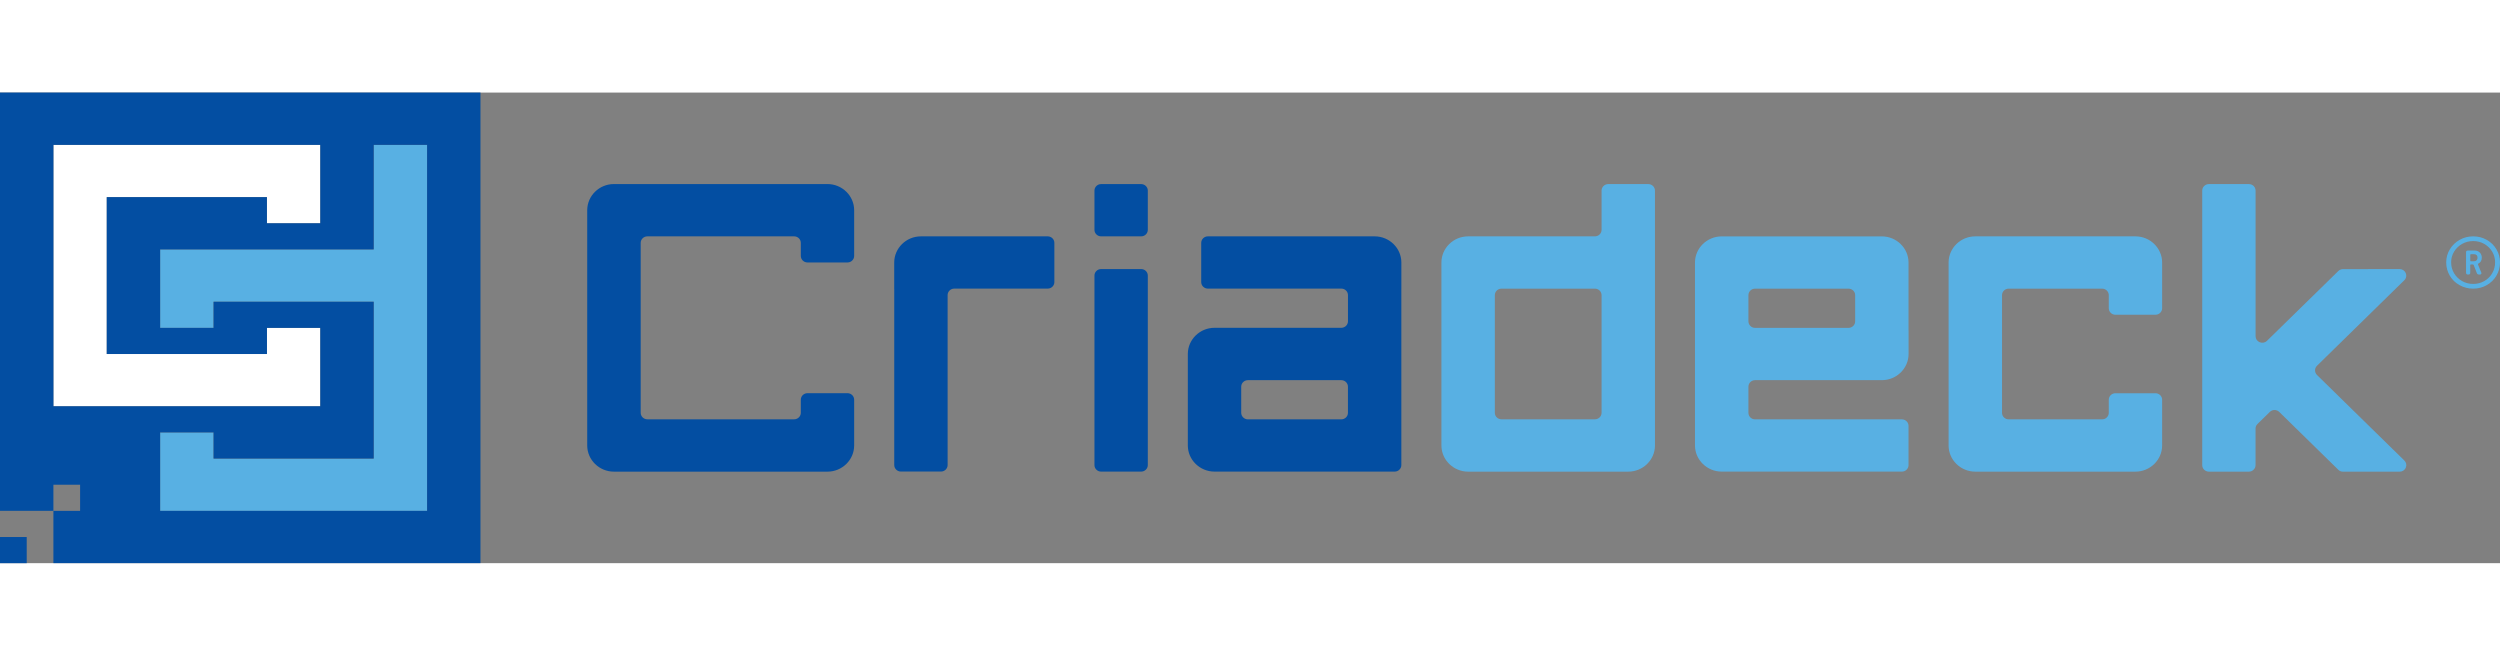 <svg width="122" height="32" viewBox="0 0 170 32" fill="none" xmlns="http://www.w3.org/2000/svg">
<rect x="0" y="0" width="170" height="32" fill="#808080" stroke="none"/>
<path fill-rule="evenodd" clip-rule="evenodd" d="M78.051 6.666V9.333C78.051 9.579 77.847 9.777 77.599 9.777H74.876C74.625 9.777 74.423 9.576 74.423 9.333V6.666C74.423 6.421 74.627 6.223 74.876 6.223H77.599C77.847 6.223 78.051 6.421 78.051 6.666Z" fill="#034EA2"/>
<path fill-rule="evenodd" clip-rule="evenodd" d="M58.083 22.221V23.998C58.083 24.976 57.266 25.777 56.268 25.777H54.452H43.562H41.746C40.748 25.777 39.931 24.976 39.931 23.998V22.221V9.777V7.999C39.931 7.021 40.748 6.22 41.746 6.22H43.562H54.452H56.268C57.266 6.22 58.083 7.021 58.083 7.999V9.777V11.109C58.083 11.354 57.879 11.552 57.631 11.552H54.907C54.657 11.552 54.455 11.352 54.455 11.109V10.22C54.455 9.974 54.251 9.777 54.002 9.777H44.02C43.769 9.777 43.567 9.977 43.567 10.22V21.775C43.567 22.02 43.772 22.218 44.02 22.218H54.002C54.253 22.218 54.455 22.018 54.455 21.775V20.886C54.455 20.64 54.659 20.442 54.907 20.442H57.631C57.882 20.442 58.083 20.643 58.083 20.886V22.221Z" fill="#034EA2"/>
<path fill-rule="evenodd" clip-rule="evenodd" d="M60.807 13.36V11.555C60.807 10.578 61.624 9.777 62.622 9.777H64.329H64.438H71.245C71.495 9.777 71.697 9.977 71.697 10.22V12.887C71.697 13.133 71.493 13.33 71.245 13.33H64.89C64.639 13.33 64.438 13.53 64.438 13.773V25.328C64.438 25.574 64.233 25.771 63.985 25.771H61.262C61.011 25.771 60.809 25.571 60.809 25.328V13.36H60.807Z" fill="#034EA2"/>
<path fill-rule="evenodd" clip-rule="evenodd" d="M129.783 16.168V17.778C129.783 18.755 128.965 19.556 127.967 19.556H126.261H126.152H119.345C119.094 19.556 118.893 19.756 118.893 19.999V21.777C118.893 22.023 119.097 22.221 119.345 22.221H129.328C129.579 22.221 129.78 22.421 129.78 22.664V25.331C129.78 25.576 129.576 25.774 129.328 25.774H118.89H118.781H117.074C116.077 25.774 115.259 24.973 115.259 23.996V22.218V13.333V13.205V11.557C115.259 10.58 116.077 9.779 117.074 9.779H118.781H118.89H126.149H126.258H127.965C128.962 9.779 129.78 10.58 129.78 11.557V13.221V13.335V16.003V16.168H129.783ZM119.345 16H125.699C125.95 16 126.152 15.8 126.152 15.557V13.776C126.152 13.53 125.948 13.333 125.699 13.333H119.345C119.094 13.333 118.893 13.533 118.893 13.776V15.554C118.893 15.8 119.094 16 119.345 16Z" fill="#58B0E3"/>
<path fill-rule="evenodd" clip-rule="evenodd" d="M112.538 22.221V23.998C112.538 24.976 111.72 25.777 110.723 25.777H109.016H108.907H101.648H101.539H99.832C98.835 25.777 98.017 24.976 98.017 23.998V22.221V13.333V11.555C98.017 10.578 98.835 9.777 99.832 9.777H101.539H101.648H108.455C108.706 9.777 108.907 9.576 108.907 9.333V6.666C108.907 6.421 109.112 6.223 109.36 6.223H112.083C112.334 6.223 112.536 6.423 112.536 6.666V9.777V11.555V12.444V13.333V15.111V20.445V21.537V22.221H112.538ZM108.907 15.111V13.776C108.907 13.53 108.703 13.333 108.455 13.333H102.1C101.85 13.333 101.648 13.533 101.648 13.776V21.775C101.648 22.02 101.852 22.218 102.1 22.218H108.455C108.706 22.218 108.907 22.018 108.907 21.775V21.534V20.442V15.111Z" fill="#58B0E3"/>
<path fill-rule="evenodd" clip-rule="evenodd" d="M95.293 13.333V11.555C95.293 10.578 94.476 9.777 93.478 9.777H91.662H84.403H82.135C81.884 9.777 81.683 9.977 81.683 10.22V12.887C81.683 13.133 81.887 13.33 82.135 13.33H84.403H91.21C91.461 13.33 91.662 13.53 91.662 13.773V15.551C91.662 15.797 91.458 15.995 91.21 15.995H84.403H82.588C81.59 15.995 80.772 16.796 80.772 17.773V19.551V22.218V23.996C80.772 24.973 81.59 25.774 82.588 25.774H84.403H91.662H94.838C95.089 25.774 95.291 25.574 95.291 25.331V13.333H95.293ZM84.403 21.777V19.999C84.403 19.754 84.608 19.556 84.856 19.556H91.207C91.458 19.556 91.66 19.756 91.66 19.999V21.777C91.66 22.023 91.455 22.221 91.207 22.221H84.856C84.608 22.221 84.403 22.02 84.403 21.777Z" fill="#034EA2"/>
<path fill-rule="evenodd" clip-rule="evenodd" d="M147.025 13.333V11.555C147.025 10.578 146.207 9.777 145.21 9.777H143.476H143.394H136.135H136.026H134.319C133.321 9.777 132.504 10.578 132.504 11.555V13.258V13.333V22.221V22.327V23.998C132.504 24.976 133.321 25.777 134.319 25.777H136.026H136.135H143.394H143.607H145.21C146.207 25.777 147.025 24.976 147.025 23.998V22.221V20.888C147.025 20.643 146.821 20.445 146.573 20.445H143.849C143.598 20.445 143.397 20.645 143.397 20.888V21.777C143.397 22.023 143.192 22.221 142.944 22.221H136.59C136.339 22.221 136.137 22.02 136.137 21.777V13.776C136.137 13.53 136.342 13.333 136.59 13.333H142.944C143.195 13.333 143.397 13.533 143.397 13.776V14.665C143.397 14.911 143.601 15.108 143.849 15.108H146.573C146.823 15.108 147.025 14.908 147.025 14.665V13.333Z" fill="#58B0E3"/>
<path fill-rule="evenodd" clip-rule="evenodd" d="M154.347 21.716L153.51 22.535C153.423 22.621 153.377 22.728 153.377 22.851V25.333C153.377 25.579 153.172 25.777 152.924 25.777H150.204C149.953 25.777 149.751 25.576 149.751 25.333V21.331V6.666C149.751 6.421 149.956 6.223 150.204 6.223H152.927C153.178 6.223 153.379 6.423 153.379 6.666V16.566C153.379 16.75 153.486 16.905 153.66 16.977C153.832 17.046 154.023 17.012 154.154 16.881L159.003 12.137C159.09 12.051 159.199 12.006 159.322 12.006L163.171 12.001C163.359 12.001 163.52 12.105 163.591 12.275C163.662 12.446 163.627 12.631 163.493 12.761L157.556 18.576C157.378 18.75 157.378 19.033 157.556 19.204L160.107 21.703L163.496 25.021C163.629 25.152 163.665 25.336 163.594 25.504C163.523 25.675 163.362 25.779 163.174 25.779H159.325C159.199 25.779 159.093 25.737 159.003 25.648L157.542 24.218L154.991 21.719C154.813 21.542 154.524 21.542 154.347 21.716Z" fill="#58B0E3"/>
<path fill-rule="evenodd" clip-rule="evenodd" d="M78.051 12.444V25.331C78.051 25.576 77.847 25.774 77.599 25.774H74.876C74.625 25.774 74.423 25.574 74.423 25.331V12.444C74.423 12.198 74.627 12.001 74.876 12.001H77.599C77.847 12.001 78.051 12.198 78.051 12.444Z" fill="#034EA2"/>
<path fill-rule="evenodd" clip-rule="evenodd" d="M168.176 9.777C168.512 9.777 168.82 9.857 169.098 10.014C169.376 10.172 169.597 10.385 169.757 10.658C169.918 10.927 170 11.224 170 11.547C170 11.875 169.918 12.177 169.757 12.449C169.597 12.721 169.376 12.938 169.098 13.095C168.82 13.253 168.512 13.333 168.176 13.333C167.841 13.333 167.533 13.253 167.25 13.095C166.966 12.938 166.745 12.721 166.584 12.449C166.424 12.177 166.342 11.875 166.342 11.547C166.342 11.224 166.424 10.927 166.59 10.658C166.753 10.388 166.977 10.172 167.255 10.014C167.533 9.857 167.841 9.777 168.176 9.777ZM168.176 13.012C168.449 13.012 168.7 12.948 168.931 12.818C169.16 12.687 169.34 12.511 169.471 12.284C169.602 12.059 169.667 11.814 169.667 11.544C169.667 11.282 169.602 11.042 169.471 10.82C169.34 10.599 169.16 10.423 168.931 10.292C168.702 10.161 168.452 10.097 168.176 10.097C167.904 10.097 167.653 10.161 167.421 10.292C167.192 10.423 167.01 10.599 166.876 10.82C166.742 11.042 166.677 11.285 166.677 11.544C166.677 11.811 166.742 12.057 166.876 12.284C167.01 12.508 167.192 12.687 167.421 12.818C167.653 12.948 167.904 13.012 168.176 13.012ZM168.762 11.226C168.762 11.088 168.719 10.97 168.626 10.879C168.536 10.789 168.419 10.743 168.277 10.743H167.811C167.729 10.743 167.691 10.783 167.691 10.861V12.254C167.691 12.334 167.732 12.372 167.811 12.372H167.857C167.939 12.372 167.977 12.332 167.977 12.254V11.734C167.977 11.704 167.994 11.688 168.024 11.688H168.155C168.179 11.688 168.198 11.701 168.212 11.726L168.427 12.281C168.452 12.342 168.498 12.372 168.566 12.372H168.632C168.7 12.372 168.735 12.345 168.735 12.289C168.735 12.265 168.732 12.246 168.727 12.236L168.503 11.696C168.49 11.667 168.498 11.646 168.523 11.632C168.681 11.557 168.762 11.421 168.762 11.226ZM168.026 10.989C167.996 10.989 167.98 11.005 167.98 11.034V11.427C167.98 11.456 167.996 11.472 168.026 11.472H168.231C168.304 11.472 168.364 11.448 168.408 11.402C168.452 11.357 168.473 11.301 168.473 11.234C168.473 11.154 168.452 11.095 168.408 11.053C168.364 11.01 168.304 10.989 168.231 10.989H168.026Z" fill="#58B0E3"/>
<path fill-rule="evenodd" clip-rule="evenodd" d="M7.259 7.11H18.153V8.888H21.781V3.556H3.631V21.332H21.781V16H18.153V17.778H7.259V7.11Z" fill="white"/>
<path fill-rule="evenodd" clip-rule="evenodd" d="M14.522 24.888V23.11H10.89V28.444H29.043V3.556H25.412V10.666H10.89V16H14.522V14.222H25.412V24.888H14.522Z" fill="#58B0E3"/>
<path fill-rule="evenodd" clip-rule="evenodd" d="M0 0H32.671V31.997H3.631V28.441H0V0ZM25.412 19.553V24.888H14.521V23.11H10.89V28.444H29.043V3.556H25.412V10.666H10.89V16H14.521V14.222H25.412V19.553ZM21.781 21.332V16H18.153V17.778H7.259V7.11H18.15V8.888H21.781V3.556H3.631V21.332H21.781ZM5.447 28.444V26.666H3.631V28.444H5.447ZM0 30.222V32H1.816V30.222H0Z" fill="#034EA2"/>
</svg>
